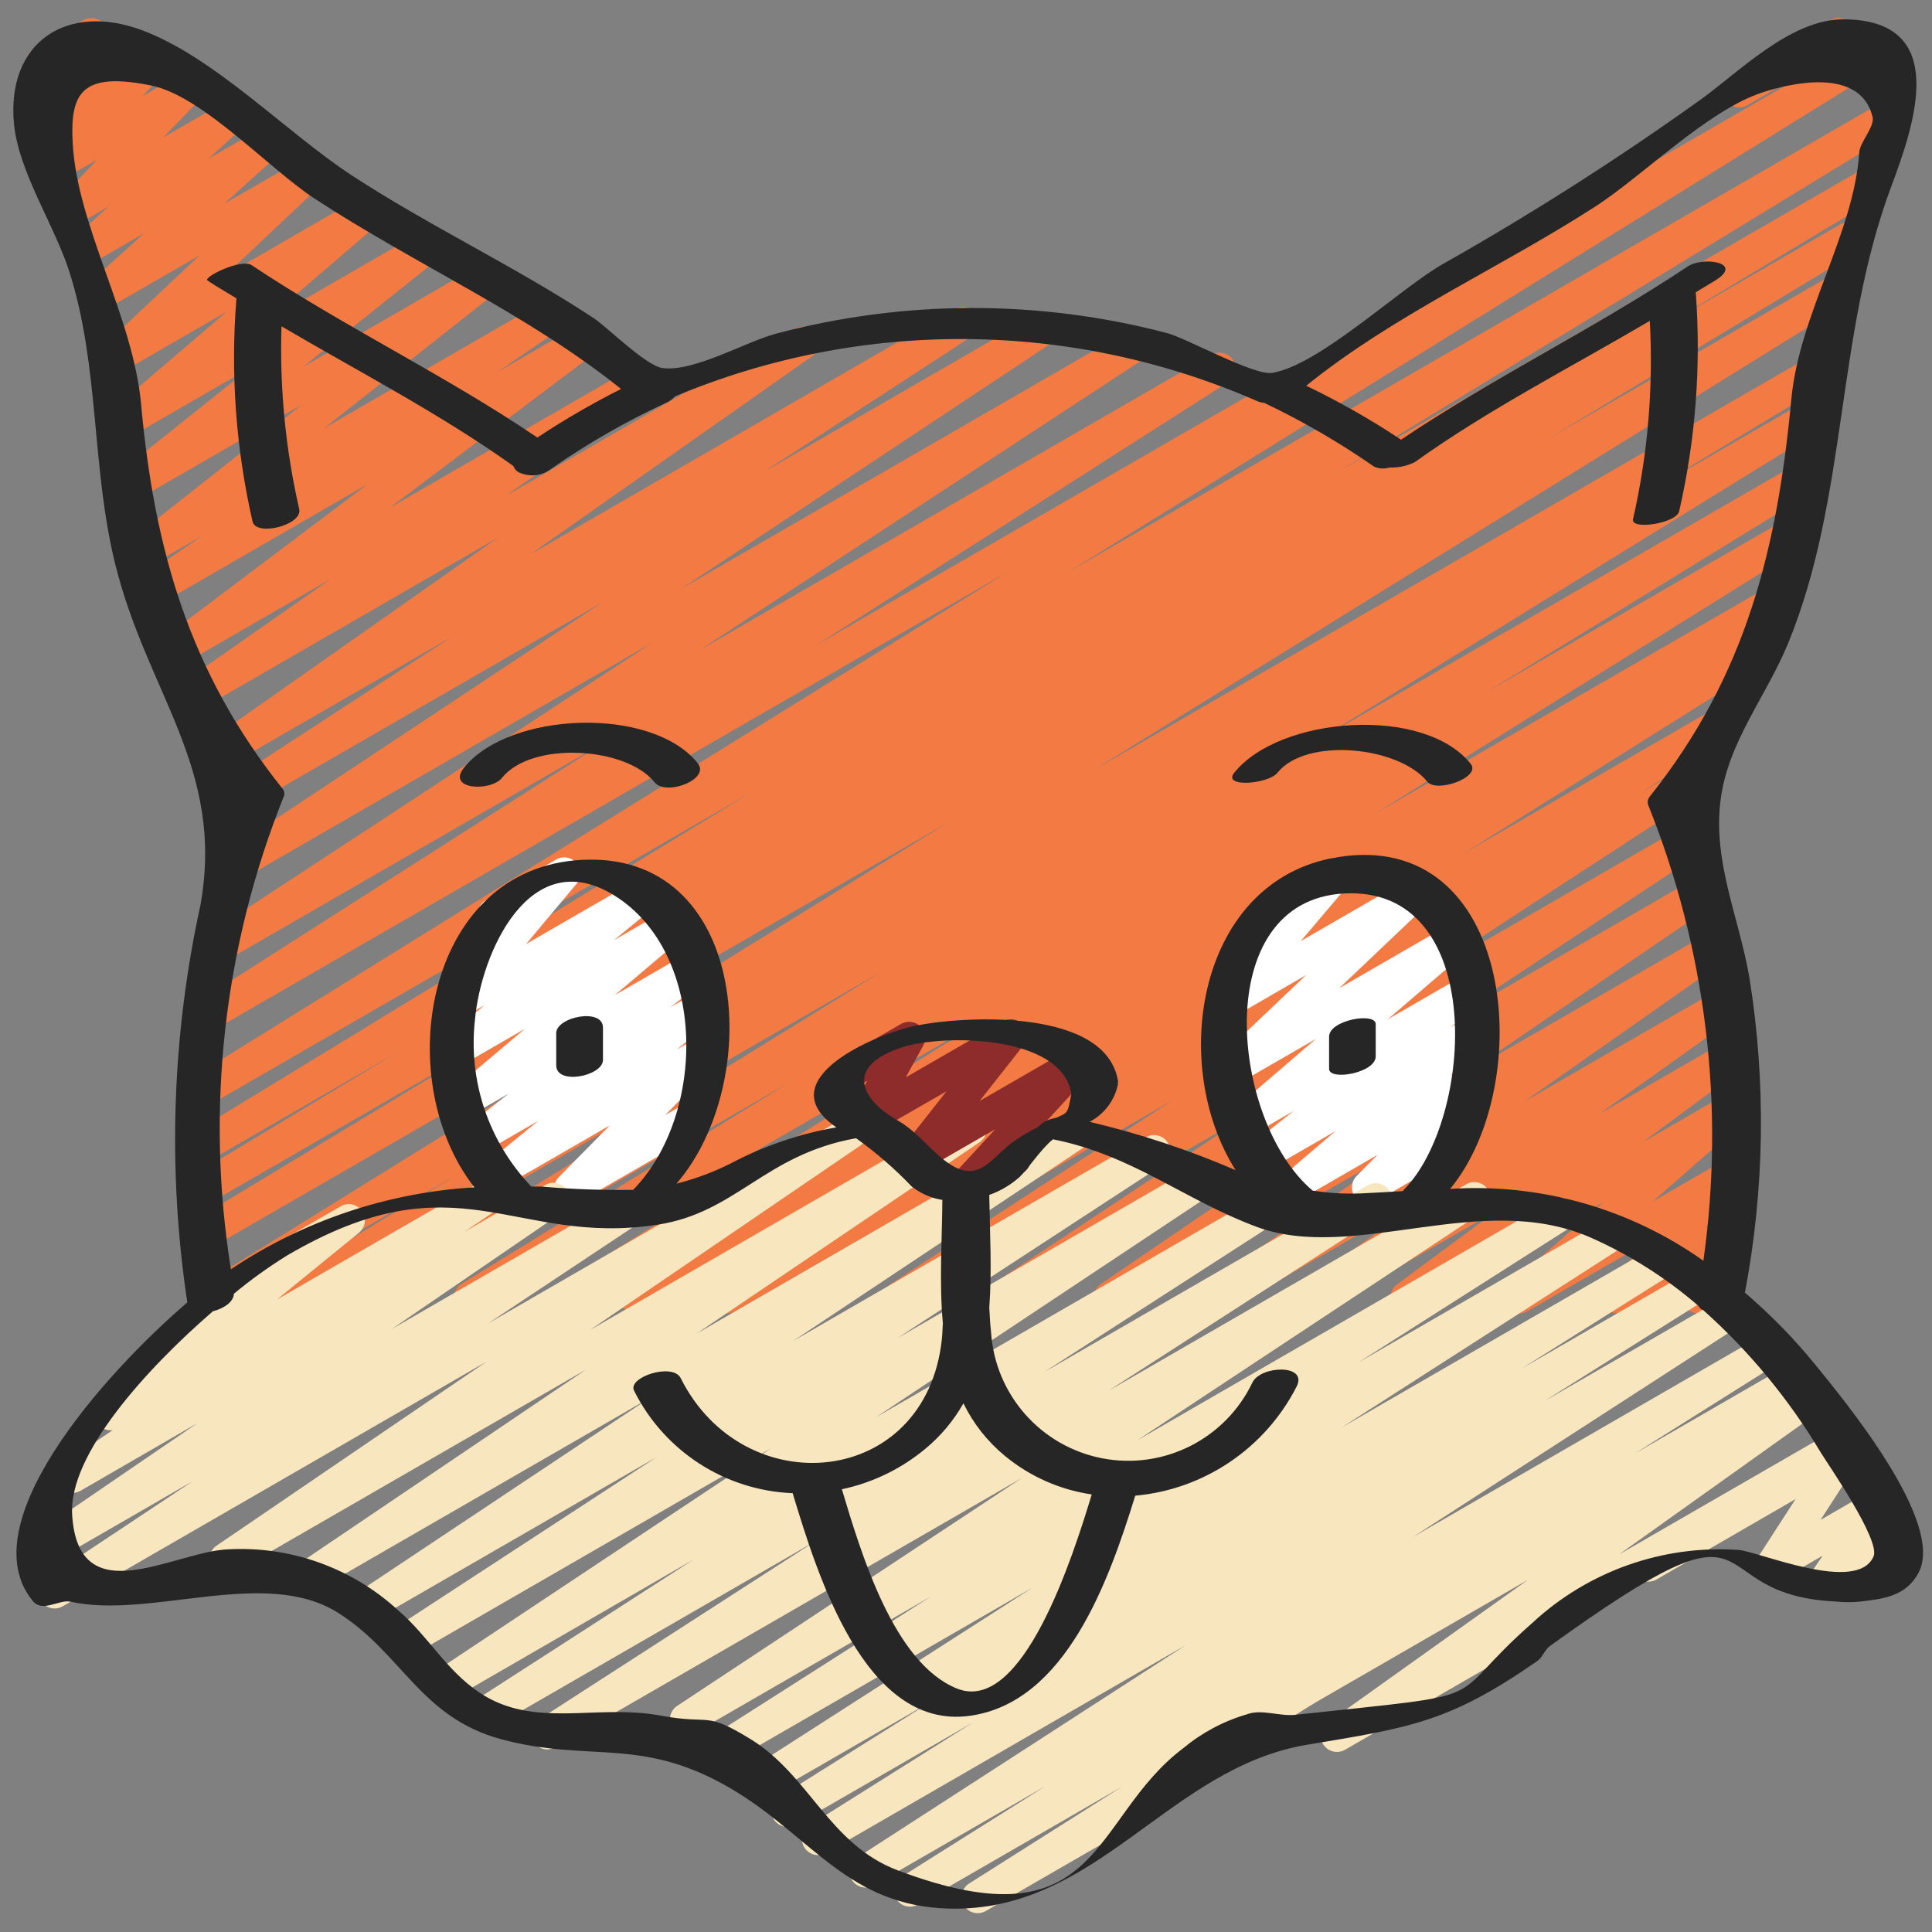 <svg height="512" viewBox="0 0 60 60" width="512" xmlns="http://www.w3.org/2000/svg"><rect x="0" y="0" width="60" height="60" fill="#808080" stroke="none"/><g id="014---Fox" fill="none"><path id="Path" d="m54.012 3.337c-.226-0-.424-.152-.483-.371-.059-.219.037-.449.233-.562l3.06-1.766c.155-.099.352-.104.512-.015s.259.26.256.443c-.002.184-.105.351-.268.436l-3.06 1.767c-.076.044-.162.067-.25.067z" fill="#f37a42"/><path id="Path" d="m8.842 40.8c-.225 0-.422-.149-.482-.366-.06-.216.031-.446.223-.562l5.59-3.381-7.344 4.243c-.236.13-.532.05-.67-.181-.138-.231-.069-.529.156-.676l23.118-14.33-22.912 13.227c-.236.124-.528.042-.664-.188-.136-.23-.067-.525.156-.672l9.509-5.754-9.138 5.276c-.237.132-.536.051-.674-.183-.138-.234-.064-.535.166-.678l6.489-3.912-6.048 3.491c-.236.126-.529.044-.666-.186-.137-.23-.068-.527.156-.673l17.507-10.681-16.964 9.794c-.236.13-.532.05-.67-.181-.138-.231-.069-.529.156-.676l25.439-15.781-24.765 14.297c-.235.138-.538.062-.68-.171-.142-.233-.071-.537.16-.683l12.76-8.148-11.814 6.821c-.235.141-.539.066-.682-.166-.144-.233-.073-.538.157-.685l13.85-9.078-12.6 7.273c-.233.129-.526.052-.667-.174-.14-.226-.078-.523.141-.675l11.565-7.671-10.6 6.12c-.234.129-.527.051-.667-.176-.14-.227-.076-.524.144-.675l6.451-4.2-6.775 3.91c-.231.127-.52.053-.662-.169-.142-.222-.087-.516.125-.672l8.761-6.16-9.243 5.336c-.231.127-.52.053-.662-.169-.142-.222-.087-.516.125-.672l4.571-3.2-4.715 2.723c-.229.138-.526.071-.674-.152-.148-.223-.095-.523.121-.68l6.421-4.842-6.537 3.776c-.232.133-.528.059-.671-.167s-.082-.525.138-.678l1.933-1.328-1.717.991c-.227.127-.513.06-.659-.155-.146-.215-.102-.506.1-.67l5.361-4.229-5.2 3c-.226.131-.515.065-.663-.151-.148-.216-.104-.509.1-.672l4.174-3.334-3.811 2.2c-.223.127-.506.064-.655-.146-.148-.21-.114-.497.08-.666l3.645-3.124-3.239 1.87c-.221.137-.51.081-.664-.127-.155-.209-.124-.501.07-.673l2.984-2.814-2.79 1.61c-.22.121-.496.06-.644-.143s-.123-.484.058-.657l1.661-1.5-1.523.879c-.22.121-.496.06-.644-.143s-.123-.484.058-.657l1-.906-.863.5c-.216.123-.489.069-.642-.127-.153-.196-.139-.474.033-.653l1.129-1.186-1.032.6c-.215.123-.487.07-.64-.123-.154-.194-.142-.471.026-.652l.67-.714-.5.291c-.194.111-.438.08-.598-.075s-.197-.399-.091-.596l.7-1.3c-.244.131-.548.04-.679-.204s-.04-.548.204-.679l1.506-.873c.194-.111.438-.08.598.075s.197.399.091.596l-.7 1.3 1.9-1.1c.214-.121.485-.069.638.124.153.193.143.469-.024.65l-.671.716 1.18-.68c.216-.123.489-.069.642.127.153.196.139.474-.033.653l-1.134 1.178 1.81-1.044c.22-.121.496-.06.644.143s.123.484-.058.657l-.994.905 1.568-.906c.22-.121.496-.06.644.143s.123.484-.058.657l-1.661 1.5 2.415-1.385c.221-.134.508-.078.661.129.154.208.124.498-.068.671l-2.979 2.813 4.2-2.428c.224-.129.509-.067.658.144s.113.501-.083.669l-3.644 3.126 4.894-2.826c.227-.135.519-.07.668.148s.103.514-.105.676l-4.174 3.334 5.452-3.148c.227-.13.515-.063.662.153.147.216.102.509-.102.672l-5.363 4.231 6.8-3.927c.232-.133.528-.059.671.167s.082.525-.138.678l-1.935 1.329 2.522-1.456c.229-.131.52-.062.665.158.146.22.095.515-.114.674l-6.423 4.843 7.605-4.39c.232-.138.532-.066.677.161.145.228.083.53-.14.682l-4.564 3.192 9-5.193c.232-.135.529-.064.674.163.145.226.085.526-.136.679l-8.767 6.163 13.191-7.623c.235-.136.535-.061.677.171.142.231.073.534-.154.681l-6.449 4.2 8.459-4.883c.234-.136.534-.061.676.169.142.23.076.532-.15.681l-11.568 7.675 13.9-8.026c.233-.127.525-.049.665.177.139.226.078.522-.141.673l-13.843 9.076 15.884-9.171c.153-.093.343-.097.5-.011s.256.249.26.427c.004.179-.087.346-.24.439l-12.76 8.147 32.767-18.917c.236-.133.535-.054.675.179.139.233.067.534-.162.679l-25.447 15.784 25.4-14.664c.236-.126.529-.044.666.186.137.23.068.527-.156.673l-17.51 10.682 16.179-9.34c.237-.132.536-.051.674.183s.064.535-.166.678l-6.452 3.889 5.315-3.068c.236-.129.532-.047.669.185.137.232.066.53-.16.675l-9.522 5.763 8.45-4.879c.235-.126.528-.045.665.184.137.229.07.525-.152.673l-23.111 14.33 22.168-12.8c.236-.129.532-.047.669.185.137.232.066.53-.16.675l-5.608 3.393 4.99-2.881c.236-.133.535-.054.675.179.139.233.067.534-.162.679l-15.681 9.686 15-8.66c.153-.091.344-.094.5-.007s.254.251.256.429-.091.345-.244.436l-10.222 6.277 9.424-5.44c.235-.124.525-.043.662.185.137.228.072.522-.148.671l-13.378 8.348 12.314-7.11c.237-.141.544-.063.685.174s.063.544-.174.685l-.993.606c.239-.109.523-.014.648.217.125.232.049.521-.174.661l-9.568 6.01 7.89-4.556c.237-.142.544-.065.686.172s.065.544-.172.686l-2.946 1.833.852-.492c.153-.093.344-.098.502-.012s.257.249.261.428c.004.179-.088.347-.241.44l-8.74 5.7 8.557-4.94c.234-.133.53-.057.672.171s.078.528-.145.678l-7.844 5.2 7.855-4.536c.233-.135.531-.062.674.166.143.228.08.528-.142.68l-7.447 5.086 7.317-4.224c.231-.131.525-.058.668.166.143.224.085.521-.131.676l-6.244 4.383 6.065-3.5c.231-.132.525-.06.668.164.144.224.087.521-.128.676l-4.289 3.054 3.9-2.253c.229-.13.52-.06.665.16s.094.515-.117.674l-3.093 2.291 2.654-1.532c.223-.129.507-.068.658.141s.117.499-.078.668l-2.928 2.568 2.317-1.337c.215-.126.49-.074.645.122.155.196.141.475-.031.655l-1.3 1.375.541-.312c.191-.113.434-.086.596.066.162.152.204.393.104.591l-.453.908c.087.045.16.114.208.2.067.115.085.252.05.38-.034.128-.118.238-.233.304l-.782.45c-.191.113-.434.086-.596-.066-.162-.152-.204-.393-.104-.591l.27-.54-2.076 1.2c-.215.123-.487.07-.641-.124-.153-.194-.142-.471.028-.652l1.3-1.375-3.73 2.153c-.223.129-.507.068-.658-.141s-.117-.499.078-.668l2.928-2.569-5.854 3.38c-.229.13-.52.06-.665-.16s-.094-.515.117-.674l3.092-2.291-5.416 3.119c-.231.132-.525.06-.668-.164-.144-.224-.087-.521.128-.676l4.29-3.054-6.747 3.895c-.231.131-.525.058-.668-.166-.143-.224-.085-.521.131-.676l6.243-4.379-9.052 5.226c-.233.135-.531.062-.674-.166-.143-.228-.08-.528.142-.68l7.45-5.083-10.273 5.928c-.234.136-.534.061-.676-.169s-.076-.532.15-.681l7.843-5.2-10.487 6.052c-.235.136-.535.061-.677-.171-.142-.231-.073-.534.154-.681l8.737-5.7-11.353 6.554c-.237.142-.544.065-.686-.172-.142-.237-.065-.544.172-.686l2.941-1.829-4.656 2.687c-.235.127-.529.047-.667-.182-.138-.229-.071-.526.152-.674l9.589-6.022-11.922 6.879c-.236.131-.534.05-.672-.182s-.067-.532.161-.677l.879-.537-2.422 1.4c-.235.127-.529.047-.667-.182-.138-.229-.071-.526.152-.674l13.391-8.359-15.958 9.214c-.236.128-.53.047-.668-.183-.137-.23-.069-.528.156-.675l10.194-6.262-12.336 7.122c-.236.128-.53.047-.668-.183-.137-.23-.069-.528.156-.675l15.7-9.7-18.284 10.559c-.076.043-.163.065-.25.064z" fill="#f37a42"/><path id="Path" d="m17.707 37.411c-.201-0-.382-.121-.46-.307-.078-.186-.037-.4.104-.543l1.585-1.609-2.821 1.628c-.225.127-.51.061-.657-.152-.147-.213-.107-.502.092-.668l1.17-.953-1.452.838c-.227.131-.517.064-.664-.153-.147-.217-.101-.511.105-.673l1.087-.855-1.073.619c-.224.128-.508.064-.656-.147-.148-.211-.112-.5.083-.667l2.15-1.817-1.94 1.119c-.225.128-.51.063-.657-.15-.147-.212-.109-.502.089-.668l1.263-1.041-.669.386c-.21.122-.478.075-.634-.111s-.156-.457-0-.643l1.648-1.962c-.236.028-.459-.114-.533-.339-.075-.225.02-.472.225-.591l2.181-1.259c.21-.121.476-.074.632.112.156.186.156.456.001.642l-1.567 1.87 3.425-1.976c.225-.128.51-.063.657.15.147.212.109.502-.089.668l-1.266 1.041 1.6-.925c.224-.128.509-.064.657.147.148.211.111.501-.085.668l-2.148 1.817 2.264-1.307c.226-.125.511-.057.656.157s.102.504-.098.668l-1.086.855.8-.461c.226-.129.513-.064.661.15.148.214.106.506-.096.671l-1.168.952.613-.354c.216-.123.491-.069.643.128.152.197.137.476-.037.655l-1.586 1.61.323-.186c.239-.136.543-.053.68.185.137.238.057.542-.18.681l-3.52 2.032c-.076.045-.163.069-.252.068z" fill="#fff"/><path id="Path" d="m42.485 37.373c-.202-0-.384-.121-.461-.308s-.036-.401.106-.544l.651-.656-1.992 1.15c-.224.13-.51.067-.659-.145s-.112-.502.085-.669l1.26-1.073-1.792 1.034c-.227.129-.514.063-.661-.153-.147-.216-.103-.508.1-.671l1.06-.842-1.206.7c-.223.128-.507.066-.657-.144s-.115-.499.08-.667l2.465-2.12-2.426 1.4c-.221.137-.51.081-.664-.127-.155-.209-.124-.501.07-.673l2.72-2.585-2.164 1.253c-.21.121-.477.073-.633-.113-.155-.186-.155-.457.002-.643l1.607-1.893c-.19.016-.372-.082-.465-.249-.138-.239-.056-.545.183-.683l2.181-1.259c.21-.119.476-.071.631.115.155.186.154.456-.001.641l-1.507 1.777 3.319-1.916c.219-.125.497-.067.648.135.151.202.129.484-.053.659l-2.72 2.584 3.4-1.963c.223-.126.505-.063.654.146.148.209.115.496-.078.665l-2.468 2.119 2.446-1.412c.226-.127.512-.059.658.155.146.215.103.505-.098.669l-1.06.842.666-.384c.224-.13.51-.067.659.145s.112.502-.085.669l-1.256 1.072.489-.281c.217-.125.493-.07.646.128.153.198.135.479-.041.657l-1.246 1.256c.089.044.163.113.212.2.138.239.056.545-.183.683l-2.172 1.254c-.076.044-.162.066-.25.065z" fill="#fff"/><path id="Path" d="m56.657 49.625c-.185 0-.355-.102-.442-.266s-.076-.362.028-.515l.361-.531-1.36.785c-.2.115-.453.079-.612-.088-.159-.167-.183-.422-.058-.616l1.189-1.838-4.3 2.485c-.155.099-.352.104-.512.015-.16-.09-.259-.26-.256-.443s.105-.351.268-.436l6.1-3.523c.199-.112.449-.075.607.09.158.165.184.416.063.61l-1.193 1.847 1.453-.839c.202-.117.458-.079.617.092.159.171.178.429.047.622l-.357.525.223-.128c.237-.124.531-.039.665.193.134.232.061.528-.165.672l-2.112 1.219c-.077.046-.165.07-.254.069z" fill="#f8e6bf"/><path id="Path" d="m41.518 54.408c-.217-0-.41-.141-.476-.348s.009-.433.186-.559l6.217-4.435-8.271 4.775c-.155.099-.352.104-.512.015-.16-.09-.259-.26-.256-.443s.105-.351.268-.436l17.284-9.976c.231-.132.525-.06.668.164.144.224.087.521-.128.676l-6.219 4.435 6.653-3.839c.237-.124.531-.039.665.193.134.232.061.528-.165.672l-15.664 9.04c-.076.044-.162.067-.25.067z" fill="#f8e6bf"/><path id="Path" d="m30.364 59.417c-.223 0-.419-.147-.481-.361-.062-.214.025-.443.214-.562l4.753-3.01-6.331 3.656c-.236.143-.544.068-.688-.169s-.068-.544.169-.688l4.485-2.823-5.344 3.086c-.236.144-.543.07-.688-.166s-.07-.543.166-.688l10.205-6.6-11.174 6.456c-.236.132-.533.053-.673-.178-.139-.231-.07-.531.157-.678l5.106-3.213-5.545 3.2c-.235.127-.529.047-.667-.182-.138-.229-.071-.526.152-.674l4.74-2.98-5.09 2.938c-.234.129-.529.051-.668-.178-.139-.228-.074-.526.148-.675l8.752-5.619-9.2 5.31c-.234.127-.527.048-.666-.18-.138-.228-.073-.524.148-.674l6.577-4.191-7.4 4.271c-.231.11-.507.029-.641-.189-.134-.218-.082-.502.12-.658l10.74-7.1-14.51 8.373c-.234.124-.523.044-.661-.181s-.076-.519.141-.671l8.6-5.547-10.052 5.8c-.235.134-.533.057-.674-.174-.141-.231-.073-.531.153-.679l6.811-4.391-7.576 4.38c-.234.133-.53.057-.672-.171s-.078-.528.145-.678l10.516-6.99-11.285 6.514c-.234.133-.532.057-.673-.173-.141-.229-.075-.529.149-.678l8.248-5.385-8.816 5.089c-.234.133-.53.057-.672-.171s-.078-.528.145-.678l9.117-6.071-10.238 5.908c-.233.138-.534.065-.679-.165s-.079-.533.148-.682l8.795-5.944-10.955 6.322c-.232.126-.522.05-.662-.173-.14-.223-.083-.517.131-.672l8.4-5.726-13.177 7.606c-.233.129-.526.052-.667-.174-.14-.226-.078-.523.141-.675l4.577-3.043-4.631 2.673c-.233.135-.531.062-.674-.166-.143-.228-.08-.528.142-.68l5.305-3.627-3.63 2.1c-.233.129-.525.053-.666-.173s-.081-.522.137-.674l1.529-1.037c-.222.03-.437-.092-.525-.298s-.03-.445.144-.586l3.269-2.66c-.195-.052-.34-.217-.367-.418-.026-.201.07-.397.246-.498l4.32-2.494c.225-.127.51-.061.657.152.147.213.107.502-.092.668l-2.552 2.079 6.358-3.671c.233-.129.525-.053.666.173s.081.522-.137.674l-1.076.727 2.53-1.464c.232-.133.528-.059.671.167s.082.525-.138.678l-5.306 3.631 7.045-4.067c.233-.129.526-.052.667.174.14.226.078.523-.141.675l-4.577 3.042 11.02-6.363c.233-.131.527-.056.669.17s.081.523-.138.676l-8.395 5.727 11.576-6.683c.233-.133.529-.058.671.169.142.227.08.526-.141.678l-8.792 5.945 11.594-6.693c.233-.127.524-.05.664.175.14.225.08.521-.137.673l-9.121 6.073 10.959-6.326c.235-.136.535-.061.677.171.142.231.073.534-.154.681l-8.245 5.387 9.321-5.381c.233-.127.524-.05.664.175.14.225.08.521-.137.673l-10.509 6.986 11.51-6.645c.234-.129.529-.051.668.178.139.228.074.526-.148.675l-6.813 4.393 10.06-5.808c.234-.127.526-.048.665.179.139.227.076.523-.144.673l-8.6 5.547 11.128-6.424c.234-.136.534-.061.676.169s.076.532-.15.681l-10.741 7.1 12.93-7.463c.235-.131.532-.053.671.177.14.23.072.529-.152.677l-6.58 4.192 7.712-4.456c.236-.144.544-.069.688.167s.069.544-.167.688l-8.754 5.62 9.815-5.666c.235-.125.526-.045.664.183.137.228.073.523-.148.672l-4.728 2.973 5.283-3.05c.236-.132.533-.053.673.178.139.231.07.531-.157.678l-5.106 3.213 5.6-3.231c.235-.134.533-.057.674.174.141.231.073.531-.153.679l-10.206 6.6 10.857-6.268c.235-.129.53-.05.669.179.139.229.072.528-.152.676l-4.5 2.83 4.766-2.752c.236-.143.544-.067.686.17s.067.544-.17.686l-19.227 12.173c.022.197-.075.389-.247.488l-5.947 3.433c-.076.044-.162.067-.25.067z" fill="#f8e6bf"/><path id="Path" d="m29.861 37.444c-.199 0-.379-.117-.458-.299s-.044-.394.09-.54l1.416-1.538-2.234 1.29c-.206.124-.471.082-.628-.1-.157-.181-.163-.449-.015-.637l1.362-1.729-2.314 1.33c-.194.112-.439.08-.599-.076s-.197-.4-.089-.597l.541-.985-.48.276c-.237.124-.531.039-.665-.193-.134-.232-.061-.528.165-.672l2.029-1.174c.194-.112.439-.082.6.075.16.157.197.401.089.598l-.542.986 3.013-1.738c.207-.119.47-.074.626.107s.163.447.016.635l-1.36 1.728 2.821-1.629c.214-.124.487-.073.641.12.155.193.145.47-.023.652l-2.063 2.248c.061.041.111.096.147.16.138.239.057.545-.182.683l-1.649.952c-.077.045-.165.068-.255.067z" fill="#8e2b2b"/><g fill="#262626"><path id="Shape" d="m54.19 40.144c.613-3.227.66-6.535.14-9.778-.33-1.907-1.143-3.6-.895-5.526.233-1.809 1.408-3.19 2.1-4.868 1.865-4.567 1.465-9.536 3.197-14.172.724-1.937 1.851-5.183-1.475-5.2-1.671-.011-3.31 1.7-4.519 2.548-2.538 1.813-5.17 3.491-7.885 5.027-1.346.749-3.863 3.161-5.342 3.405-.567.094-2.663-1.08-3.277-1.239-3.979-1.042-8.16-1.034-12.135.022-.905.236-2.561 1.2-3.526 1.067-.509-.069-1.735-1.285-2.119-1.539-2.44-1.614-5.1-2.854-7.554-4.461-2.034-1.341-4.223-3.638-6.472-4.485-2.346-.883-4.228.36-3.995 2.89.139 1.489 1.255 3.156 1.713 4.579.955 2.977.684 6.1 1.437 9.123 1 4.02 3.393 6.306 2.646 10.553-.891 4.06-1.03 8.248-.412 12.358-2.6 2.23-6.766 6.911-4.792 9.279.3.358.817-.062 1.164.015 2.492.551 6.023-1.087 8.3.339 1.991 1.249 2.56 3.251 5.073 3.931 2.8.758 4.425-.147 7.333 1.652 2.352 1.454 3.493 3.524 6.569 3.609 4.616.128 6.819-4.373 11.133-5.089 3.194-.53 4.418-.7 7.146-2.6.162-.113.231-.349.391-.465 7.1-5.12 4.438-1.6 8.853-1.384.248.027.499.029.748.008.73-.087 1.448-.153 1.847-.9.838-1.565-2.314-5.365-3.228-6.488-.654-.8-1.378-1.54-2.164-2.211zm-49.808-27.588c-.249-2.727-1.982-5.515-2.124-8.104-.088-1.563.272-2.239 2.442-1.795 1.591.325 3.644 2.574 5.054 3.5 3.132 2.054 6.607 3.576 9.534 5.923-.896.451-1.764.954-2.6 1.508-2.853-1.934-6-3.439-8.875-5.354-.323-.215-1.518.378-1.37.476.292.2.6.369.9.555-.188 2.322-.019 4.66.5 6.931.111.478 1.564.109 1.449-.388-.426-1.86-.611-3.767-.55-5.674 2.42 1.421 4.922 2.713 7.2 4.337.028.073.076.136.139.182.334.174.739.138 1.037-.093 1.124-.785 2.316-1.469 3.56-2.045.108-.047.206-.117.285-.205 5.803-2.428 12.347-2.371 18.106.158.064.024.132.04.2.047 1.187.566 2.327 1.228 3.407 1.978.149.067.318.075.473.025.272.013.543-.044.787-.165 2.3-1.646 4.848-2.944 7.3-4.388.114 2.068-.061 4.141-.521 6.16-.08.345 1.344.133 1.432-.246.512-2.228.686-4.52.516-6.8.217-.138.441-.263.655-.4.813-.541-.442-.71-.894-.41-2.892 1.925-6.04 3.45-8.913 5.386-.942-.626-1.926-1.186-2.945-1.676 2.753-2.219 6.008-3.649 8.97-5.56 1.49-.961 3.478-2.976 5.174-3.541.8-.267 3.05-.839 3.444.749.077.308-.392.779-.413 1.106-.16 2.486-1.86 5.033-2.107 7.644-.44 4.662-1.4 8.607-4.412 12.376-.046.065-.063.147-.045.225 1.807 4.493 2.401 9.381 1.723 14.176-2.288-1.624-5.064-2.412-7.864-2.232 2.7-3.269 2.027-11.209-3.512-10.3-4.317.706-5.247 6.4-3.153 9.717-1.464-.631-2.98-1.133-4.532-1.5.454-.236.777-.664.879-1.165 0-.011-.008-.016-.008-.026s.017-.035.014-.053c-.341-2.277-4.7-2.054-6.256-1.747-1.265.25-4.64 1.693-2.493 3.164-1.064.183-2.095.522-3.06 1.005-.603.326-1.244.575-1.908.743 2.7-3.114 2.269-10.108-2.7-10.063-5.072.046-6.234 6.78-3.574 10.177-2.702.16-5.313 1.038-7.562 2.544-.795-4.965-.222-10.053 1.656-14.718.016-.075-.004-.153-.056-.209-2.898-3.628-3.98-7.441-4.389-11.935zm36.381 24.418c-2.553-2.153-3.214-8.992.975-9.226 4.461-.249 4.045 7 1.854 9.207-.014.013-.013.023-.025.036-.436.026-.877.052-1.332.073-.492.017-.985-.013-1.472-.09zm-11.224-.795c-.605-.376-1-1.009-1.67-1.388-1.124-.64-1.681-1.688.184-2.277 1.238-.391 4.917-.393 5.218 1.453-.113.635-.111.582-.472.748-.222.033-.427.138-.582.3-.291.139-.567.306-.824.5-.622.485-1.001 1.195-1.854.664zm-13.038.67c-1.325-1.382-1.966-3.282-1.75-5.185.186-2.067 1.7-5.488 4.327-3.855 2.892 1.8 2.861 6.81.585 9.143-.941.014-1.883-.019-2.821-.1-.114-.003-.227.002-.342-.003zm41.685 11.484c-.506 1.189-3.6-.167-4.211-.2-2.345-.155-4.65.662-6.375 2.257-2.93 2.575-.815 2.154-7.38 2.866-.477.052-1.056-.191-1.5-.015-.723.211-1.394.569-1.973 1.05-2.9 2.185-2.511 6.184-8.853 3.8-2.155-.809-2.75-2.959-4.591-4.085-1.451-.888-1.186-.429-2.783-.726-2.022-.376-3.927.429-5.638-.721-1.032-.693-1.59-1.757-2.511-2.544-1.43-1.318-3.332-2.003-5.274-1.9-1.679.059-4.675 2.033-4.857-1.086-.108-1.857 2.293-4.508 4.372-6.307.337-.083.642-.288.652-.544.523-.434 1.075-.831 1.653-1.189 5.312-3.113 7.016-.268 11.505-.955 2.448-.375 3.322-2.176 6.155-2.684l.039.02c.609.438 1.175.931 1.693 1.473.277.221.607.366.957.422-.01 1.247-.1 2.567.015 3.826-.011.169-.014.341-.032.509-.5 4.62-6.149 5.116-8.109 1.2-.248-.493-1.659-.029-1.449.388.939 1.88 2.826 3.1 4.925 3.184.753 2.474 2.223 7.353 5.486 6.916 3-.4 4.34-4.21 5.154-6.838 2.144-.194 4.038-1.476 5.014-3.394.351-.7-1.11-.652-1.374-.124-.837 1.756-2.754 2.725-4.664 2.357-1.91-.368-3.33-1.98-3.454-3.921-.029-.252-.041-.507-.055-.761.085-1.134.018-2.315 0-3.452v-.046c.349-.123.67-.313.945-.56.246-.227.643-.851 1.033-1.167 2.478.491 4.09 1.891 6.325 2.718 3.04 1.123 6.94-1.155 10.356.326 1.22.538 2.353 1.255 3.362 2.127.033.063.087.111.153.136 1.437 1.283 2.67 2.778 3.656 4.433.216.352 1.847 2.704 1.633 3.211zm-28.266-4.752c.306.629.745 1.185 1.285 1.63.773.64 1.707 1.055 2.7 1.2-.569 1.874-2.139 6.856-4.189 6.027-1.951-.789-2.959-4.144-3.571-6.188.964-.204 1.862-.643 2.616-1.277.467-.39.86-.862 1.159-1.392z"/><path id="Path" d="m18.726 32.915v-1c0-.629-1.452-.336-1.452.17v1c0 .629 1.452.335 1.452-.17z"/><path id="Path" d="m42.724 32.806v-1c0-.381-1.448-.13-1.448.388v1c0 .381 1.448.13 1.448-.388z"/><path id="Path" d="m15.591 24.156c.911-1.141 3.849-.974 4.74.141.347.435 1.739-.092 1.338-.594-1.425-1.785-5.861-1.609-7.26.141-.55.688.836.745 1.182.312z"/><path id="Path" d="m39.671 24c.9-1.122 3.782-.816 4.654.275.289.361 1.683-.135 1.35-.552-1.455-1.823-5.945-1.477-7.346.277-.377.471 1.063.35 1.342 0z"/></g></g></svg>